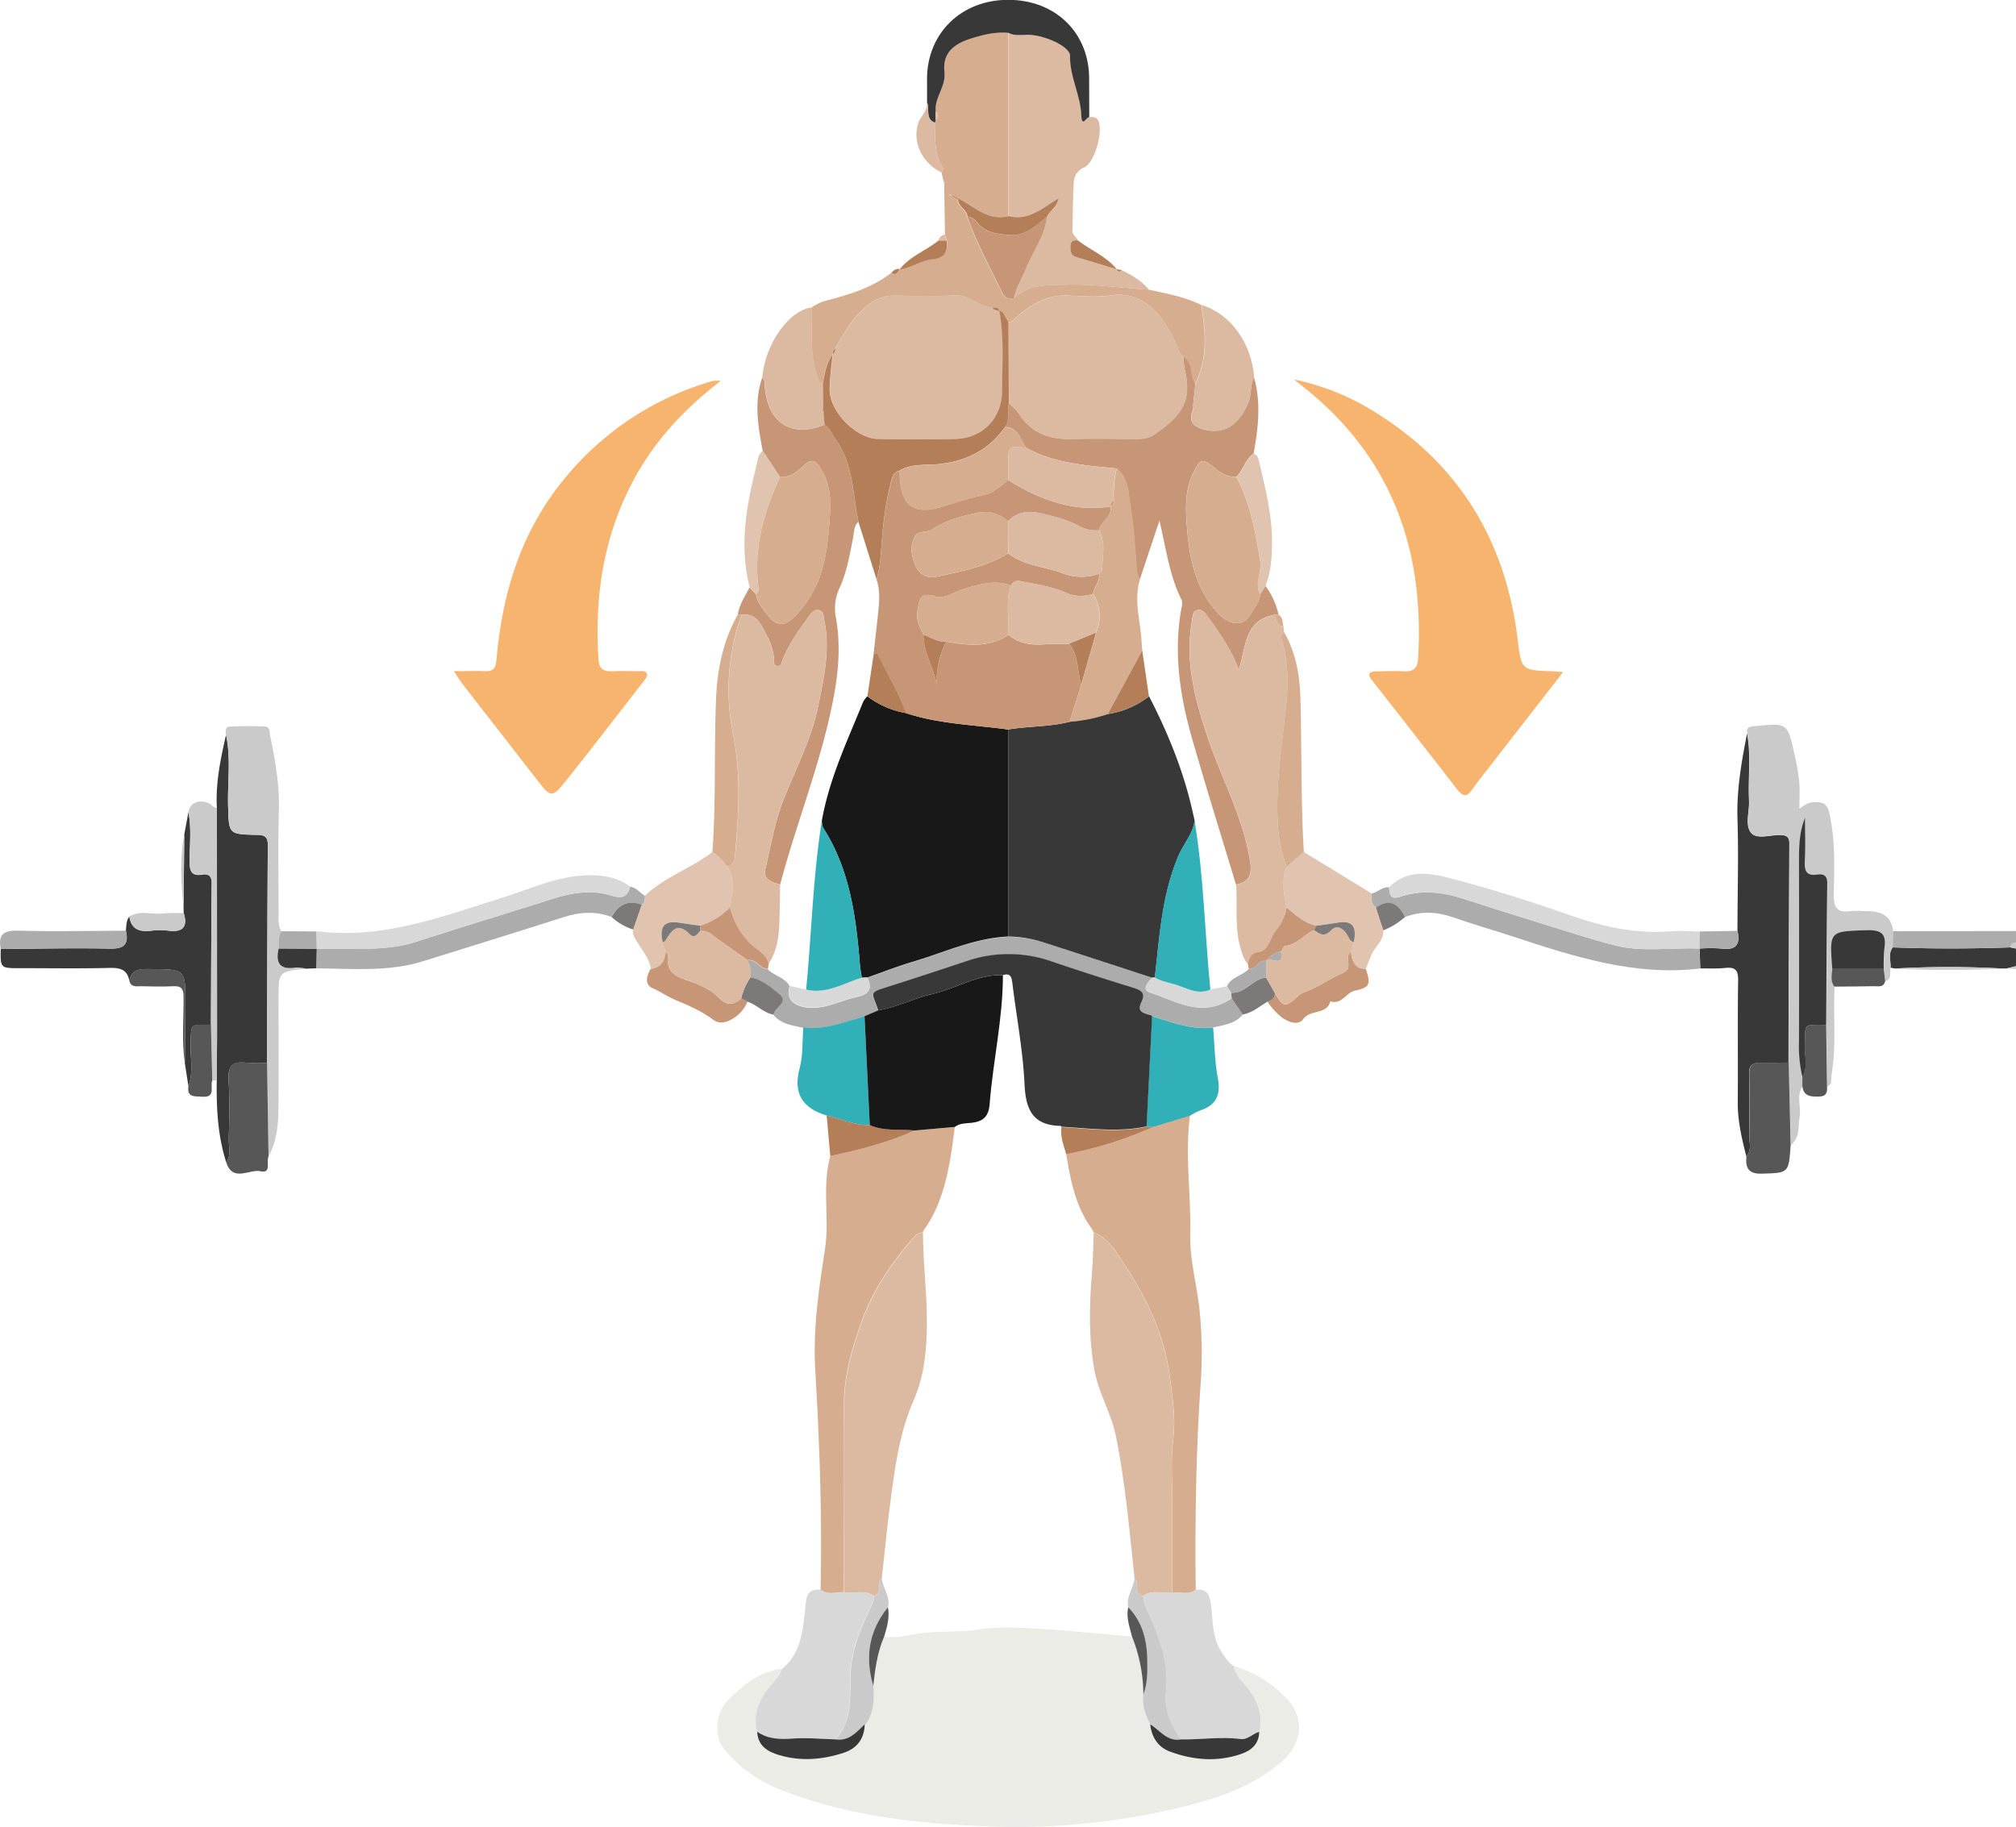 <svg xmlns="http://www.w3.org/2000/svg" viewBox="0 0 687.46 623.06"><title>ex_4_2</title><g id="Layer_2" data-name="Layer 2"><g id="Layer_1-2" data-name="Layer 1"><path d="M646.25,330.33l-1.61-.29c.19-2.32-.93-4.78.77-6.93,13.38.5,26.76.47,40.14,0l1.91.4v6l-3.26.81h-1.47A328.84,328.84,0,0,0,646.25,330.33Z" fill="#383838"/><path d="M685.55,323.12c-13.38.46-26.76.49-40.14,0,0-1.84.07-3.68.1-5.52l42-.06v4A1.75,1.75,0,0,0,685.55,323.12Z" fill="#acacac"/><path d="M685.55,323.12a1.75,1.75,0,0,1,1.91-1.6v2Z" fill="#cbcacb"/><path d="M684.2,330.32l3.26-.81v1Z" fill="#cbcacb"/><path d="M420.7,568.22a39.88,39.88,0,0,1,18,11.07c6.57,6.92,5.34,15.75-2.16,22-11.68,9.71-25.85,13.45-40.05,16.51a236.16,236.16,0,0,1-57.18,5.16c-25.17-.8-50.2-3.33-73.89-12.88a46.56,46.56,0,0,1-18.64-13.74c-3.33-4.05-2.86-12.19,1.51-16.53,5.15-5.13,10.82-9.84,18.58-10.67a15.91,15.91,0,0,1-3.25,4.88c-4.17,4.73-7,10-5.38,16.6.21,4.84,3.54,6.83,7.55,8,7.41,2.19,14.79,1.55,22-.82,4.52-1.49,7-4.82,7.13-9.71l-.1.07a5.51,5.51,0,0,1,.76-.59c2.38-3.89,2.57-8.17,2.24-12.54.61-5.78,1.41-11.52,3.79-16.9,4.19.73,8.27-.54,12.31-1.09,6.44-.86,12.94-.23,19.29-1.23s12.92-.78,19.34-.41c11.19.64,22.35,1.8,33.52,2.74a53.86,53.86,0,0,1,3.85,19.75c-.55,3.7.69,7,2.32,10.21.51,4.41,2.64,7.81,6.85,9.35,7.95,2.9,16.09,3.57,24.23.75,3.49-1.21,6-3.42,6.1-7.53,1.64-6.62-1.15-11.86-5.3-16.6C422.55,572.31,421,570.64,420.7,568.22Z" fill="#ebece6"/><path d="M533,229.26c-8.68,11.15-16.72,21.48-24.74,31.82-2.14,2.76-4.34,5.47-6.33,8.33-1.76,2.53-3.14,2.21-4.88,0q-14.51-18.69-29.13-37.3c-1.82-2.33-1-3.18,1.66-3.16,3,0,6-.17,9,0,3.36.24,4.83-1,5-4.45,2.2-37-9-68.37-38.55-92.08l-3.76-3a83.81,83.81,0,0,1,29.11,12.1c27.85,17.76,43,43.58,47.08,76.07,1.38,11,1.14,11,12,11.35C530.28,228.93,531.07,229.06,533,229.26Z" fill="#f7b46e"/><path d="M154.77,228.91c4.17,0,7.3-.15,10.4,0s3.88-1,4.14-4c1.92-22.27,8.18-43,22.44-60.75A101.37,101.37,0,0,1,243.1,129.9a12.85,12.85,0,0,1,2.68,0c-11.85,9.14-21.49,19.29-28.57,31.74C206,181.37,202.62,202.7,204.1,225.06c.19,2.95,1.65,4,4.52,3.88s6-.07,9,0c1.08,0,2.64-.46,3,1,.16.73-.67,1.8-1.25,2.56-8.56,11-17.06,22.08-25.75,33-5.52,6.92-5.61,6.79-10.92-.08-8.23-10.63-16.52-21.22-24.76-31.84C157,232.4,156.24,231.12,154.77,228.91Z" fill="#f7b46e"/><path d="M405.77,380.52c-1.73,13.55.44,27.1.11,40.68-.2,8.53,2.3,17,3.17,25.59a145.16,145.16,0,0,1,.39,24.83c-1.62,23.51-1.95,47-1.7,70.59-2.48,1.88-5.28.76-7.95.86q0-14.69,0-29.37c0-7.63-.62-15.34.29-22.87.89-7.38-.25-14.43-1.19-21.55-1.87-14.15-7.94-26.81-15.74-38.48-2.58-3.86-5.16-8.57-10.16-10.46a1.46,1.46,0,0,1-.31-.72l-.86-1.23c-5.18-7.44-6.81-16.06-8.23-24.74a129.26,129.26,0,0,0,29.57-9.28Z" fill="#d6ad8e"/><path d="M321.78,61.91c-.24-1-.49-2-.73-3.08.21-.43.72-1,.59-1.26-3.05-4.87-2.84-10.31-2.85-15.72l.25-1a1.71,1.71,0,0,0,0-2.83c-.47-4.78,3.58-8.54,3-13.37-.8-6.81,3.44-9.75,9.07-11.53,4.13-1.29,8.3-2.34,12.68-1.93l0,62.51c-7,1.82-11.59-3.13-17-5.89l-2.14-1.2-1.17-.35.94.56,2.13,1.27c0,2.49,3.05,3.33,3.18,5.77,3.19,9,7.75,17.29,11.87,25.83a3.56,3.56,0,0,0,4,2.13c5.07-5,11.89-4.56,18-4.72,9.36-.24,18.76,1.06,28.15,1.7,6.08,1.3,12.22,2.43,17.87,5.2,1.45,9.11,2.32,18.17-2.05,26.83-2.22-2.66-.49-7-4-9.13-1.86-1.4-2.05-3.66-3-5.56C397.23,109,390.43,99,379,100.72c-4.87.74-10,.31-14.92.08-7-.32-12.36,3-17.34,7.29-.89.76-1.55,1.7-2.83,1.78-1-1.37-1.28-3.35-3.17-4l.05,0c-.56-1-1.52-1.06-2.51-1-4.56-.21-7.75-4.33-12.63-4.09-7,.36-14,.09-21,.09a14,14,0,0,0-9,3.46c-5,3.93-7.79,9.25-10.82,14.51a2.33,2.33,0,0,0-1,2.06l0-.08c-2.07,3-2.71,6.54-3.28,10.07-1.46-.23-1.46-1.41-1.86-2.52-2.81-7.69-1.63-15.67-1.9-23.54a18.67,18.67,0,0,1,3.87-2C289,100.62,297.1,98.38,304,93c1.64,1.18,2.21-.14,2.88-1.23l-.06,0c4-.36,7.31-3,11.17-3.41,4.41-.41,5.33-2.74,4.87-6.45l-.63-2q-.14-8.55-.25-17.09c.11-.11.34-.28.32-.32A5.15,5.15,0,0,0,321.78,61.91Z" fill="#d6ad8e"/><path d="M279.81,542.18c.57-25.07-.34-50.11-1.82-75.13-.81-13.86,1.26-27.47,3.34-41.07a55.37,55.37,0,0,0,.56-7.91c0-7.95-.91-15.95,1.24-23.79,9.82-2.14,19.57-4.51,28.76-8.72l13.71-1.19c-1.56,11.82-3,23.68-9.75,34-.29.4-.59.8-.88,1.21a1.57,1.57,0,0,1-.32.72c-1.89.12-2.9,1.54-4,2.78-7,8.17-13,17-16.67,27.19-3.47,9.5-6.3,19.1-6.22,29.42.16,21.11,0,42.23,0,63.34C285.13,542.94,282.3,544.15,279.81,542.18Z" fill="#d6ad8e"/><path d="M403.63,121.71c3.53,2.08,1.8,6.47,4,9.13q-.37,3.47-.74,6.93l-.11,2c-1.85,4.44.82,6.11,4.45,6.87,7.43,1.57,11.76-3.05,14.41-9.29,1.16-2.73.49-5.9,2-8.55,2.46,8.65,1.39,17.29-.16,25.91-2.9,1.95-3.47,5.64-5.92,7.93-3,.14-5.38-1.48-7.6-3.21-4-3.18-4.59-3.07-7,1.72-3.14,6.24-2.68,13-2.14,19.51.85,10.41,3.07,20.53,10.63,28.58,3.81,4.06,8.48,4.55,10.82.53,1.29-2.21,3.27-4.25,3.42-7.07l1.83-2.89a26.07,26.07,0,0,1,4.47,9.8l-1.34.06c-10.49,1.88-9.73,11.18-12.22,18.67-2.53-6.55-6.29-12.16-10.29-17.6-.93-1.25-1.9-3.11-3.84-2.67-1.78.41-1.6,2.33-1.85,3.75-2.47,13.84,1.08,27,5.42,39.82,4.7,13.91,11.93,26.91,14.34,41.68.77,4.68.14,7.43-4.74,8.36-5-16.48-10.11-32.92-14.88-49.46-4.26-14.78-6.53-29.8-3.65-45.19a4.2,4.2,0,0,0,0-2.41c-4.16-8.25-5.26-17.37-7.57-27.06l-6.7,20.09a7.91,7.91,0,0,1-.93-2.18c-.75-7.55-1-15.17-2.26-22.63-.76-4.5-.48-9.73-4.8-13.07-10.58-1.07-21.26-1.72-30.84-7.13-1.9-2.81-2.58-6.87-7.14-7,1.76-2.49.68-5.44,1.31-8.11a21.87,21.87,0,0,1,3.47,3.54c4.3,6.83,10.68,8.85,18.32,8.63,7.13-.2,14.27-.07,21.41,0,2.19,0,4.31-.13,6.19-1.41,9.92-6.76,13.19-11.72,10.49-22.68A22.6,22.6,0,0,1,403.63,121.71Z" fill="#c69676"/><path d="M421.52,301.72c4.88-.93,5.51-3.68,4.74-8.36-2.41-14.77-9.64-27.77-14.34-41.68-4.34-12.81-7.89-26-5.42-39.82.25-1.42.07-3.34,1.85-3.75,1.94-.44,2.91,1.42,3.84,2.67,4,5.44,7.76,11.05,10.29,17.6,2.49-7.49,1.73-16.79,12.22-18.67.38,1.77.62,3.65,3,4l.18,1.91c-1.47,1-.85,2.21-.49,3.53,1.94,7.14,1.94,14.51,1.19,21.7-1.4,13.3-3.6,26.5-2.84,39.94a51.17,51.17,0,0,0,3,14.84c-1.78,4.64-.94,9.29,0,13.94a15.74,15.74,0,0,1-3.46,7.53c-2.11,2.53-2.79,7.15-5.78,7.57-3.26.46-3.27,2.17-4,4.1-1.49-1.66-2-3.79-2.6-5.83C421,316,422,308.78,421.52,301.72Z" fill="#dcbaa1"/><path d="M343.85,73.71l0-62.51c2,1,4.13.76,6.28.68,5.62-.18,14.87,3.93,14.79,7.16-.18,7.15,3.6,13.39,3.84,20.35.15,4.25,1.75.63,2.71.52,1.32,0,2.59-.06,3.2,1.6,1.39,3.83-1.37,13.93-5,15.62a5.62,5.62,0,0,0-3.51,5.29c-.36,5.41-.3,10.85-.46,16.27-.05,1.56,1.47,2.11,1.9,3.33-2-.33-2.67.63-2.57,2.49.07,1.38.28,2.66,1.82,3.12,4.67,1.42,9.35,2.81,14,4.21l-.06,0c.43,1,1,1.1,1.78.31,3.47,1.72,6.77,3.66,9.28,6.7-9.39-.64-18.79-1.94-28.15-1.7-6.1.16-12.92-.3-18,4.72.84-3.75,2.88-7,4.3-10.5,2.33-5.75,6.23-10.88,7-17.28.8-2.09,3.38-3,4-6.41C355.21,71.06,350.48,75.46,343.85,73.71Zm18.59-6.27-.25-.16,0,.24Z" fill="#dcbaa1"/><path d="M595.51,394.44c-1.55-6.11-3-12.22-2.93-18.61.12-13.81-.09-27.62.13-41.42.06-3.58-1-4.65-4.45-4.28-2.8.3-5.64.13-8.47.17-.07-2.26-.15-4.52-.22-6.78h0a49.3,49.3,0,0,1,7.39,0c4.93.66,6.62-1.3,5.52-6,0-12.78.42-25.58,0-38.34-.3-9.9,1.39-19.45,3.27-29,1.4,7.58.27,15.23.66,22.84.19,3.78-1.51,8.43.74,11.09,2,2.31,6.58.59,10,.7,2,.06,3,.57,3,2.81q-.18,37.4-.28,74.8c-3.14.06-6.3.29-9.43.12s-4.08,1-4,4c.17,6.79.15,13.59,0,20.38C596.44,389.37,597.52,392.13,595.51,394.44Z" fill="#383838"/><path d="M251.6,209.66c.5-3.47,2.44-6.32,4-9.32l2.23,2.38c.2,2.09,1.47,3.63,2.59,5.28,4.24,6.26,7.27,6.4,12.22.48a38.47,38.47,0,0,0,6.4-10.45c2.32-5.8,3.09-11.86,3.61-17.85.58-6.82,1.28-13.94-2.75-20.31-1.57-2.49-2.79-3.76-5.69-1.2-2.25,2-4.7,4.35-8.25,4q-2.94-4.45-5.89-8.9c-1.57-8.3-3-16.6-.18-24.93,1.08.83.84,2,.93,3.16.95,12.27,9.23,17.48,20.34,12.84,1.82,1.06,2.4,3.05,3.56,4.62,6.25,8.52,6,18.81,8,28.5-1.6,1.5-1.46,3.61-1.83,5.51-1.15,5.86-2.16,11.81-4.69,17.24a16.35,16.35,0,0,0-1.11,10.16c1.57,9,.86,17.91-.78,26.74-4.08,21.91-12.6,42.59-18.27,64.06-2.76-.81-5.95-1.55-5-5.41,1.77-7.54,3-15.23,5.77-22.54,4.23-10.94,9.87-21.35,12.23-33,1.93-9.57,4.08-19.09,2.08-28.93-.29-1.41-.07-3.34-1.89-3.7s-2.91,1.45-3.82,2.72c-3.19,4.43-6.4,8.87-8.43,14-.41,1.05-.55,2.54-2.07,2.29-1.29-.21-.89-1.59-.95-2.5a21.15,21.15,0,0,0-2.78-8.44c-1.78-3.38-3.29-7.14-8.26-6.47Z" fill="#c69676"/><path d="M77.13,396.39c-2.89-9.09-3.35-18.45-3.22-27.88,0-5.3.1-10.6.1-15.89q0-38.53-.05-77.06c-.49-8.5,1.26-16.71,3.11-24.92,1.74,8,.5,16.08.71,24.11.25,9.7.06,9.79,9.68,10,2.57,0,3.88.43,3.86,3.5-.17,24.75-.19,49.49-.25,74.24a52,52,0,0,1-6.95,0c-4.67-.61-6.48.91-6.17,5.88.43,6.77.21,13.59.06,20.38C78,391.27,78.92,394,77.13,396.39Z" fill="#383838"/><path d="M609.94,362.34q.13-37.39.28-74.8c0-2.24-1-2.75-3-2.81-3.44-.11-8.06,1.61-10-.7-2.25-2.66-.55-7.31-.74-11.09-.39-7.61.74-15.26-.66-22.84-.19-.87-.17-1.72.74-2.12a6.85,6.85,0,0,1,1.94-.32c10.95-1.17,11.14-1.07,13.42,9.64a77.29,77.29,0,0,1,1.61,9.28c.28,3,.06,6,.06,9.25,1.69-1.19,3-2.26,5-2.26,3,0,4.49.31,5.28,4,2,9.08,1.64,18.18,1.46,27.28-.09,4.41.94,6.65,5.75,5.89a30.55,30.55,0,0,1,4.49,0c5-.05,9.29.78,10,6.89,0,1.84-.06,3.68-.1,5.52-1.7,2.15-.58,4.61-.77,6.93-.39,1.6.61,3.74-1.78,4.56-.17-1.38-.34-2.75-.5-4.13a59.14,59.14,0,0,1,.26-6.93c.73-4.86-.81-6.49-6-6.32-12.72.43-12.73.13-11.77,13.22-.15,2.07-.76,4.18.71,6.05-.55,10.05.65,20.16-1.09,30.16-.24,1.37.49,3.09-1.41,3.86l-.3-20.95c.11-16.12.17-32.25.36-48.38,0-2.62-1.29-3.22-3.4-2.9-3.75.56-4.39-1.3-4.23-4.56.25-4.93.07-9.89.07-14.83-1.91,4.67-2.1,9.43-2.08,14.26q.1,30.94,0,61.9a45.77,45.77,0,0,0,1.19,12.35c0,1,0,2,0,3-2.27,3.27-.47,7-1.05,10.4s.24,7.1-2.94,9.64Q610.28,376.41,609.94,362.34Z" fill="#cbcacb"/><path d="M279.81,542.18c2.49,2,5.32.76,8,.89,3.33.47,6.88-.91,10,1.15.22,1.93-.78,3.49-1.56,5.13-3.17,6.73-5.92,13.7-6.27,21.15-.37,8,.87,16.11-5.14,22.73-4.79-.14-9.61-.63-14.36-.3-4.42.31-8.56.29-12.31-2.34-1.63-6.63,1.21-11.86,5.38-16.59a15.91,15.91,0,0,0,3.25-4.88c7-6,7.08-14.53,8-22.62C275.17,542.89,276.76,542,279.81,542.18Z" fill="#d8d8d8"/><path d="M399.79,543.07c2.67-.1,5.47,1,7.95-.86,3.5-.34,4.62,1.12,5.15,4.72.81,5.4.26,11.12,3.48,16.17,1.26,2,2.36,3.84,4.33,5.12.32,2.42,1.85,4.09,3.39,5.84,4.15,4.74,6.94,10,5.3,16.6-2.22.56-3.84,2.78-6.34,2.46-6.79-.88-13.55.24-20.32.11-3.66-5-5.83-10.3-5.1-16.81.86-7.69-1.34-15-4.19-22.11-1.31-3.31-3.37-6.4-3.67-10.09C392.91,542.14,396.46,543.54,399.79,543.07Z" fill="#d8d8d8"/><path d="M423.77,346c-2.58,3.26-6.47,3.55-10.09,4.44-7.35.83-14.05-1.82-20.87-3.88-2.09-.89-5.57-.82-3.68-4.67,1.67-3.4-.23-4.18-3-5q-14-4.35-27.89-9a44,44,0,0,0-28.78,0c-8.63,2.88-17.28,5.75-26,8.5-7.66,2.43-6.21,1.7-4.05,8.29l-4.67,2c-6.83,2-13.54,4.7-20.9,3.88-3.62-.89-7.48-1.21-10.08-4.42.12-2.53,5.45-4.09,1.84-7.05-2.86-2.35-5.85-4.94-9.79-5.63.06-2,.21-4.08-1-5.9,3-.64,4.21,3,7,3,2.2,2.31,5.86,2.76,7.47,5.82-1.33,4,1,6.7,6,7.27,6.05.68,11.25-2.4,16.87-3.62,4-.86,5.5-2.64,3.58-6.53,5.14-1.8,10.21-3.81,15.42-5.35,10.76-3.18,21.07-8.09,32.54-8.62A40,40,0,0,1,354.57,321c12.78,4.09,25.52,8.29,38.28,12.45-1.32,1.6-3.76,4-.66,5.08,9,3,18,8.8,27.78,1.95Z" fill="#acacac"/><path d="M42.92,317.42c.19-1.67.07-3.41,1.19-4.85.68,4.68,3.8,5.33,7.77,4.83a21.92,21.92,0,0,1,5.43,0c4.85.64,6.83-1.1,5.34-6l-.06-1.85q.12-12.51.25-25L64.25,277c1.09,5.58.42,11.21.41,16.81,0,3.27.6,5.09,4.29,4.5,2.23-.35,3.26.44,3.24,3-.17,16.07-.19,32.15-.26,48.22-7,.33-6.74-1.42-6.92,6.91-.09,4.68.93,9.44-.76,14-.41-2.61-.81-5.22-1.22-7.83.07-6.77.18-13.53.19-20.3,0-11.75,0-11.68-11.67-11.79-3.35,0-6.56-.29-7.44,4-.73-4-3.32-4.49-6.93-4.4-10.13.25-20.27.08-30.41.08-6.65,0-6.65,0-6.51-6.53,12.37-.08,24.75-.4,37.12-.12C42.32,323.65,44,322.11,42.92,317.42Z" fill="#383838"/><path d="M91.07,362.47c.06-24.75.08-49.49.25-74.24,0-3.07-1.29-3.45-3.86-3.5-9.62-.19-9.43-.28-9.68-10-.21-8,1-16.12-.71-24.11-.2-1.19-.31-2.72,1.17-2.8,4-.22,8-.18,12-.06,1.85.06,1.59,1.75,1.85,3,1.73,8.45,3.28,16.86,3,25.59C94.76,288.2,95,300,95,311.82c0,2-.21,4,1,5.79-1.24,1.8-1,3.86-1,5.87-1.18,5,.4,7.4,5.85,6.5a11.71,11.71,0,0,1,3.33.4c-9.21,1-9.2,1-9.2,10.31,0,12.92.14,25.85-.07,38.76-.09,5.16-.78,10.34-3.37,15Q91.33,378.47,91.07,362.47Z" fill="#cbcacb"/><path d="M579.57,323.52c.07,2.26.15,4.52.22,6.78-22.51,2.75-43.36-4.17-64.23-11-6.63-2.18-13.35-4.08-19.93-6.39-5.56-1.95-11-2.28-16.54-.13-2.19-4.48-5.18-6.5-9.9-3.21-1.6-1.27-1.69-3-1.49-4.84,2.11-.34,3.62-2.41,6-2.09.12,2.44.43,4.33,3.81,3.2,7.2-2.41,14.37-1.64,21.48.68q13,4.25,26.1,8.26c8.55,2.64,17.05,5.48,25.72,7.68C560.22,324.84,570,323.07,579.57,323.52Z" fill="#acacac"/><path d="M214.92,302.4c2.13.28,3.28,2.18,5,3.08,0,1.17.13,2.38-1.12,3.08-4.73-1.78-8,0-10.26,4.2-5.51-2.12-10.91-1.72-16.49.08-15.89,5.13-31.87,10-47.81,15-12,3.73-24.27,2.51-36.49,2.42q.12-3.36.22-6.7c3.83,0,7.66,0,11.49,0,7.47.07,14.88.07,22.17-2.29,15.63-5.07,31.37-9.78,47-14.78,6.64-2.11,13.37-3.13,20-1C212.38,306.67,214,305.66,214.92,302.4Z" fill="#acacac"/><path d="M371.44,39.91c-1,.11-2.56,3.73-2.71-.52-.24-7-4-13.2-3.84-20.35.08-3.23-9.17-7.34-14.79-7.16-2.15.08-4.27.35-6.28-.68-4.38-.41-8.55.64-12.68,1.93-5.63,1.78-9.87,4.72-9.07,11.53.57,4.83-3.48,8.59-3,13.37,0,.94,0,1.89,0,2.83-.08.33-.16.66-.25,1-3.45-1.31-1.65-4.67-2.7-6.92,0-2.65.05-5.31,0-8,0-15.58,11.65-27,27.71-27s27.64,11.25,27.57,27C371.4,31.28,371.43,35.6,371.44,39.91Z" fill="#383838"/><path d="M392.82,346.59c6.81,2.06,13.51,4.71,20.86,3.88.49,5.76.55,11.59,1.6,17.25s-.5,9.18-6,11a22.91,22.91,0,0,0-3.5,1.83l-12.65,3.85-2.2-.1Q391.87,365.43,392.82,346.59Z" fill="#31b0b8"/><path d="M273.92,350.48c7.36.82,14.07-1.87,20.9-3.89q.89,18.57,1.78,37.12c-5.19.21-9.8-2.2-14.71-3.24-8.16-2.51-11.56-7.41-9.2-16.21C273.87,359.87,273.56,355.09,273.92,350.48Z" fill="#31b0b8"/><path d="M467.7,304.71c-.2,1.83-.11,3.57,1.5,4.84l2.52,7.74c.2,3.49-2.76,5.42-4,8.19-.74,1.63-1.33,3.32-2,5-4,.06-4.67-2.76-5.11-5.8l1-3.31c1.16-5.58-.68-7.63-5.9-6.65-2.27.43-4.57.69-6.85,1-4.13-.88-7.12-3.6-10.18-6.21-.93-4.65-1.77-9.3,0-13.95l5.9-5Z" fill="#e0c4b0"/><path d="M218.83,308.56c1.25-.7,1.14-1.91,1.12-3.08,6.73-6.43,15.75-9.32,23-14.9a16.12,16.12,0,0,1,5,4.94c3.08,4.48,1.87,9.26,1,14a24.48,24.48,0,0,1-10.18,6.18c-2.28-.32-4.57-.6-6.84-1-5.3-.89-7,1.06-5.9,6.6.33,1.1.66,2.19,1,3.29-.17,3.28-1.69,5.38-5.1,5.85-.43-3.36-2.61-5.86-4.29-8.59-.93-1.52-2.14-2.87-1.68-4.85Q217.37,312.8,218.83,308.56Z" fill="#e0c4b0"/><path d="M579.57,323.52c-9.6-.45-19.35,1.32-28.8-1.08-8.67-2.2-17.17-5-25.72-7.68q-13.08-4-26.1-8.26c-7.11-2.32-14.28-3.09-21.48-.68-3.38,1.13-3.69-.76-3.81-3.2,5.83-6,13.32-5,20-3.32,14.22,3.66,28.27,8.12,42.15,13,10.93,3.81,21.88,6.21,33.5,5.34,3.46-.26,7,0,10.43.08,0,1.95-.09,3.89-.13,5.84Z" fill="#d8d8d8"/><path d="M214.92,302.4c-.95,3.26-2.54,4.27-6.2,3.09-6.67-2.14-13.4-1.12-20,1-15.65,5-31.39,9.71-47,14.78-7.29,2.36-14.7,2.36-22.17,2.29-3.83,0-7.66,0-11.49,0h0c0-2-.07-3.93-.1-5.89a2.7,2.7,0,0,1,.49,0c22.15,2.67,42.33-5.06,62.85-11.5,10.16-3.18,20-8,31.13-7.64C207,298.63,211.19,299.64,214.92,302.4Z" fill="#d8d8d8"/><path d="M406.91,137.77q.36-3.47.74-6.93c4.37-8.66,3.5-17.72,2.05-26.83,9.91,3,17.13,12.94,18,24.83-1.54,2.65-.87,5.82-2,8.55-2.65,6.24-7,10.86-14.41,9.29-3.63-.76-6.3-2.43-4.45-6.87C407.72,139.17,407.77,138.5,406.91,137.77Z" fill="#dcbaa1"/><path d="M281.2,144.85c-11.11,4.64-19.39-.57-20.34-12.84-.09-1.13.15-2.33-.93-3.16.82-11.26,9.07-23.18,16.93-24,.27,7.87-.91,15.85,1.9,23.54.4,1.11.4,2.29,1.86,2.52l.12,7.94c-.91.71-.85,1.38.1,2Z" fill="#dcbaa1"/><path d="M609.94,362.34q.34,14.06.68,28.12c-.67,9.79-.67,9.52-9.74,9.83-4.72.17-5.69-2-5.37-5.85,2-2.31.93-5.07,1-7.6.16-6.79.18-13.59,0-20.38-.08-3,1-4.16,4-4S606.8,362.4,609.94,362.34Z" fill="#585757"/><path d="M247.93,295.52a16.12,16.12,0,0,0-5-4.94c1.27-17.5.51-35,1.26-52.55.42-9.8,2.41-19.57,7.37-28.37l1.3,0a75.73,75.73,0,0,0-2.8,41.11c2.63,13.42,1.82,26.7.65,40.06C250.59,292.59,250.65,295.06,247.93,295.52Z" fill="#d6ad8e"/><path d="M91.07,362.47q.25,16,.5,32c-.85,1.78,1.08,5.84-2.72,5s-9.51,3.91-11.72-3.11c1.79-2.38.83-5.12.88-7.67.15-6.79.37-13.61-.06-20.38-.31-5,1.5-6.49,6.17-5.88A52,52,0,0,0,91.07,362.47Z" fill="#585757"/><path d="M444.62,290.59l-5.9,5a51,51,0,0,1-3-14.83c-.76-13.44,1.44-26.64,2.84-39.94.75-7.19.75-14.56-1.19-21.7-.36-1.32-1-2.53.49-3.53,4,6.91,5.36,14.63,5.58,22.3C443.93,255.45,443.56,273,444.62,290.59Z" fill="#d6ad8e"/><path d="M71.93,349.44c.07-16.07.09-32.15.26-48.22,0-2.52-1-3.31-3.24-3-3.69.59-4.3-1.23-4.29-4.5,0-5.6.68-11.23-.41-16.81.51-3.21,3.88-4.54,7.32-2.75.8.42,1.26,1.47,2.39,1.36q0,38.52.05,77.06c0,5.29-.06,10.59-.1,15.89l-1.53,0Z" fill="#cbcacb"/><path d="M460.62,324.67c.44,3,1.15,5.86,5.11,5.8,1.87,5.38,1.32,6.28-3.78,7.42-2.95.67-4.44,4.88-8.3,3.62-1.22,4.7-6.8,2.65-9.26,6.08-1.61,2.24-4.87,1.1-7.19-.52a23,23,0,0,1-5-5.47c1.48-.4,2.51-1.2,2.53-2.89,2.92,4.9,3.61,5,7.89,1.07a4.68,4.68,0,0,1,1.52-1.13c4.76-1.59,8.83-4.61,13.34-6.58,2.62-1.15,2.42-2.28,2.24-4.23C459.63,326.73,459.47,325.49,460.62,324.67Z" fill="#c69676"/><path d="M221.88,330.47c3.41-.47,4.93-2.57,5.09-5.86.29.4.85.83.81,1.18-.8,6.29,3.23,7.42,8.14,9.13,3.1,1.08,6.77,2.83,9.2,5.35,2.85,3,5,2.47,7.62.23l2.16,1.13a12.1,12.1,0,0,1-5.16,5.88c-2.07,1.3-4.5,1.79-6.57.26-4-3-8.4-4.85-12.95-6.77-2.58-1.09-5-2.8-7.73-4S220.44,332.82,221.88,330.47Z" fill="#c69676"/><path d="M257.87,202.72l-2.23-2.38c-3.65-14.14-1.11-28,2.33-41.69.43-1.72.48-3.67,2.14-4.87q3,4.44,5.89,8.9c-5.59,12.2-9.29,24.74-7.25,38.39C258.83,201.57,258.18,202.17,257.87,202.72Z" fill="#e0c4b0"/><path d="M431.57,199.85l-1.83,2.89c-2.09-3.78.63-7.54,0-11.43-1.63-9.87-3.34-19.67-8.11-28.63,2.45-2.29,3-6,5.92-7.93,1.29.47,1.6,1.7,1.84,2.76,2.07,9,4.39,17.92,4.39,27.26C433.76,190,433.43,195,431.57,199.85Z" fill="#e0c4b0"/><path d="M42.92,317.42c1.07,4.69-.6,6.23-5.54,6.11-12.37-.28-24.75,0-37.12.12-1-5,1-6.38,6-6.24C18.5,317.76,30.71,317.46,42.92,317.42Z" fill="#acacac"/><path d="M281.89,380.47c4.91,1,9.52,3.45,14.71,3.24,4.9,2.23,10.18,1.3,15.29,1.85-9.19,4.21-18.94,6.58-28.76,8.72Q282.52,387.38,281.89,380.47Z" fill="#b37e58"/><path d="M71.93,349.44l.45,19.1c-.83,2,1.41,5.86-3.41,5.5-2.48-.19-5.33.41-4.72-3.65,1.69-4.6.67-9.36.76-14C65.19,348,64.89,349.77,71.93,349.44Z" fill="#585757"/><path d="M622.73,349.56l.3,20.95c.09,2-.11,3.43-2.77,3.48-2.86.06-5.23-.05-5.65-3.57,0-1,0-2,0-3,2-3.42.68-7.13.85-10.68C615.85,349.3,614.12,349.38,622.73,349.56Z" fill="#585757"/><path d="M44.11,334.5c.88-4.32,4.09-4.06,7.44-4,11.68.11,11.71,0,11.67,11.79,0,6.77-.12,13.53-.19,20.3-1.1-7.52-.38-15.09-.44-22.63,0-2.82-.84-3.76-3.63-3.6-3.62.2-7.25.07-10.88,0C46.49,336.35,44.64,336.79,44.11,334.5Z" fill="#585757"/><path d="M62.65,311.41c1.49,4.9-.49,6.64-5.34,6a21.92,21.92,0,0,0-5.43,0c-4,.5-7.09-.15-7.77-4.83,3.56-2.19,7.48-.68,11.22-1C57.75,311.3,60.21,311.44,62.65,311.41Z" fill="#cbcacb"/><path d="M625.53,336.49c-1.47-1.87-.86-4-.71-6.05l17.54,0c.16,1.38.33,2.75.5,4.13-.53,2.36-2.43,1.75-4,1.78C634.43,336.45,630,336.46,625.53,336.49Z" fill="#585757"/><path d="M316.09,34.93c1.05,2.25-.75,5.61,2.7,6.92,0,5.41-.2,10.85,2.85,15.72.13.22-.38.83-.59,1.26-6.39-3.06-10-10-8-16.65C313.71,39.72,316.4,38,316.09,34.93Z" fill="#dcbaa1"/><path d="M434.75,338.71c0,1.69-1.05,2.49-2.53,2.89-2.71,1.67-5.19,3.8-8.45,4.43l-3.8-5.57c0-.62-.07-1.24-.11-1.87,4.84.27,7.36-4.76,11.88-5.22Z" fill="#7b7a79"/><path d="M254.9,341.63l-2.15-1.13a21,21,0,0,1,3.14-7.12c3.94.69,6.93,3.28,9.79,5.63,3.61,3-1.72,4.52-1.84,7.05C260.41,345.48,258.08,342.69,254.9,341.63Z" fill="#7b7a79"/><path d="M108,323.55q-.1,3.34-.22,6.7l-3.57.13a11.71,11.71,0,0,0-3.33-.4c-5.45.9-7-1.52-5.85-6.5l13,.08Z" fill="#383838"/><path d="M579.57,323.52c0-1.95.09-3.89.13-5.84l12.78-.2c1.1,4.7-.59,6.66-5.52,6A49.3,49.3,0,0,0,579.57,323.52Z" fill="#acacac"/><path d="M108,323.56l-13-.08c0-2-.24-4.07,1-5.87l11.88.06C107.94,319.63,108,321.6,108,323.56Z" fill="#acacac"/><path d="M322.81,82c.46,3.71-.46,6-4.87,6.45-3.86.36-7.19,3-11.17,3.41,3.5-4.51,9-6.35,13.25-9.82Z" fill="#b37e58"/><path d="M380.83,91.84c-4.67-1.4-9.35-2.79-14-4.21-1.54-.46-1.75-1.74-1.82-3.12-.1-1.86.58-2.82,2.57-2.49C371.93,85.36,377.26,87.41,380.83,91.84Z" fill="#b37e58"/><path d="M218.83,308.56q-1.47,4.24-2.92,8.47a19.59,19.59,0,0,1-7.34-4.27C210.85,308.58,214.1,306.78,218.83,308.56Z" fill="#7b7a79"/><path d="M471.72,317.29l-2.52-7.74c4.71-3.29,7.7-1.27,9.89,3.21A24.35,24.35,0,0,1,471.72,317.29Z" fill="#7b7a79"/><path d="M646.25,330.33a328.84,328.84,0,0,1,36.48,0A358,358,0,0,1,646.25,330.33Z" fill="#cbcacb"/><path d="M62.84,284.54q-.14,12.51-.25,25C61.71,301.21,61.24,292.86,62.84,284.54Z" fill="#cbcacb"/><path d="M437.66,213.67c-2.34-.31-2.58-2.19-3-4l1.34-.06C437.52,210.61,437.28,212.27,437.66,213.67Z" fill="#d6ad8e"/><path d="M322.81,82,320,82a2.82,2.82,0,0,1,2.16-2Z" fill="#dcbaa1"/><path d="M306.83,91.79c-.67,1.09-1.24,2.41-2.88,1.23C304.73,92.19,305.56,91.48,306.83,91.79Z" fill="#b37e58"/><path d="M382.55,92.11c-.76.79-1.35.71-1.78-.31Z" fill="#b37e58"/><path d="M321.78,61.91a5.15,5.15,0,0,1,.47.68s-.21.21-.32.32Z" fill="#dcbaa1"/><path d="M300.7,538.21c.29,3.42,3,6.31,2.14,10-6.58,8-7.95,17-5,26.82.33,4.37.14,8.65-2.24,12.54l-.76.59.1-.07c-2.82,2.72-5.43,5.85-10,5.15,6-6.62,4.77-14.77,5.14-22.73.35-7.45,3.1-14.42,6.27-21.15.78-1.64,1.78-3.2,1.56-5.13C301.53,543.51,298.6,539.67,300.7,538.21Z" fill="#cbcacb"/><path d="M384.75,548.18c-.85-3.66,1.86-6.56,2.12-10,2.16,1.44-.8,5.33,2.9,6,.3,3.69,2.36,6.78,3.67,10.09,2.85,7.15,5.05,14.42,4.19,22.11-.73,6.51,1.44,11.81,5.1,16.81-4.79.91-7.18-3.09-10.52-5.14-1.63-3.21-2.87-6.51-2.32-10.21,1.5-3.93,1.41-8.07,1.32-12.13C391.08,559.23,389.51,553.08,384.75,548.18Z" fill="#cbcacb"/><path d="M392.21,588.09c3.34,2,5.73,6,10.52,5.14,6.77.13,13.53-1,20.32-.11,2.5.32,4.12-1.9,6.34-2.46-.06,4.11-2.61,6.32-6.1,7.53-8.14,2.82-16.28,2.15-24.23-.75C394.85,595.9,392.72,592.5,392.21,588.09Z" fill="#383838"/><path d="M284.88,593.23c4.58.7,7.19-2.43,10-5.15-.12,4.89-2.61,8.22-7.13,9.71-7.21,2.37-14.59,3-22,.82-4-1.18-7.34-3.17-7.55-8,3.75,2.62,7.89,2.64,12.31,2.33C275.27,592.6,280.09,593.09,284.88,593.23Z" fill="#383838"/><path d="M384.75,548.18c4.76,4.9,6.33,11.05,6.46,17.57.09,4.06.18,8.2-1.32,12.13A53.86,53.86,0,0,0,386,558.13C385.22,554.86,383.94,551.65,384.75,548.18Z" fill="#585757"/><path d="M297.79,575c-2.9-9.8-1.53-18.8,5-26.82.65,3.44-.29,6.68-1.26,9.92C299.2,563.5,298.4,569.24,297.79,575Z" fill="#585757"/><path d="M294.79,588.15l.76-.59A5.51,5.51,0,0,0,294.79,588.15Z" fill="#383838"/><path d="M389.77,544.22c-3.7-.7-.74-4.59-2.9-6-1.75-16.26-3.13-32.61-6.39-48.64-1.53-7.54-5.83-14.38-7.26-22.13-2.05-11.2-1.78-22.4-.84-33.66.37-4.46.39-8.94.57-13.42,5,1.89,7.58,6.6,10.16,10.46,7.8,11.67,13.87,24.33,15.74,38.48.94,7.12,2.08,14.17,1.19,21.55-.91,7.53-.28,15.24-.29,22.87q0,14.68,0,29.37C396.46,543.54,392.91,542.14,389.77,544.22Z" fill="#dcbaa1"/><path d="M363.55,393.65c-.79-3-2.08-6-1.59-9.25,9.66.52,19.32,2,29-.13l2.2.1A129.26,129.26,0,0,1,363.55,393.65Z" fill="#b37e58"/><path d="M372.64,419.62l-.86-1.23Z" fill="#dcbaa1"/><path d="M403.63,121.71a22.6,22.6,0,0,0,.31,4c2.7,11-.57,15.92-10.49,22.68-1.88,1.28-4,1.42-6.19,1.41-7.14,0-14.28-.17-21.41,0-7.64.22-14-1.8-18.32-8.63a21.87,21.87,0,0,0-3.47-3.54q-.06-13.87-.11-27.75c1.28-.08,1.94-1,2.83-1.78,5-4.26,10.34-7.61,17.34-7.29,5,.23,10.05.66,14.92-.08,11.39-1.76,18.19,8.29,21.63,15.43C401.58,118.05,401.77,120.31,403.63,121.71Z" fill="#dcbaa1"/><path d="M284.9,118.81c3-5.26,5.84-10.58,10.82-14.51a14,14,0,0,1,9-3.46c7,0,14,.27,21-.09,4.88-.24,8.07,3.88,12.63,4.09a2.62,2.62,0,0,0,2.51,1l-.05,0c1.72,9,1,18.13,1,27.2.05,9.53-6.55,16.45-16,16.68-8.78.22-17.58.18-26.37,0-7.59-.16-16.57-9.51-16.46-17.09.06-4,.64-7.89,1-11.83l0,.08C284.74,120.46,284.78,119.62,284.9,118.81Z" fill="#dcbaa1"/><path d="M283.9,120.79c-.35,3.94-.93,7.88-1,11.83-.11,7.58,8.87,16.93,16.46,17.09,8.79.18,17.59.22,26.37,0,9.48-.23,16.08-7.15,16-16.68,0-9.07.73-18.19-1-27.2,1.89.69,2.14,2.67,3.17,4q.06,13.88.11,27.75c-.63,2.67.45,5.62-1.3,8.11-5.56,7.75-13.12,11.59-22.6,12.6-4.49.48-9.32-.32-13.48,2.31-1.76.35-2.3,1.8-2.68,3.22a114.65,114.65,0,0,0-3.17,19.85c-.42,4.67-.49,9.4-1.88,13.94L292.74,178c-2-9.69-1.73-20-8-28.5-1.16-1.57-1.74-3.56-3.56-4.62l-.36-4.06c0-.66-.07-1.33-.1-2l-.12-7.94C281.19,127.33,281.83,123.83,283.9,120.79Z" fill="#b37e58"/><path d="M357,74.05c-.73,6.4-4.63,11.53-7,17.28-1.42,3.51-3.46,6.75-4.3,10.5a3.56,3.56,0,0,1-4-2.13c-4.12-8.54-8.68-16.87-11.87-25.83a4.47,4.47,0,0,1,3.29,2c2.73,3.39,6.35,3.84,10.48,4.27C349.58,80.75,352.94,77,357,74.05Z" fill="#c69676"/><path d="M357,74.05c-4,2.94-7.37,6.7-13.35,6.07-4.13-.43-7.75-.88-10.48-4.27a4.47,4.47,0,0,0-3.29-2c-.13-2.44-3.15-3.28-3.18-5.77l.24-.29c5.37,2.77,10,7.72,17,5.9,6.63,1.75,11.36-2.65,17.08-6.07C360.33,71,357.75,72,357,74.05Z" fill="#b37e58"/><path d="M319,40.86c0-.94,0-1.89,0-2.83A1.71,1.71,0,0,1,319,40.86Z" fill="#dcbaa1"/><path d="M284.9,118.81c-.12.81-.16,1.65-1,2.06A2.33,2.33,0,0,1,284.9,118.81Z" fill="#b37e58"/><path d="M324.52,66.83l-.94-.56,1.17.36Z" fill="#dcbaa1"/><path d="M340.83,105.87a2.62,2.62,0,0,1-2.51-1C339.31,104.81,340.27,104.84,340.83,105.87Z" fill="#b37e58"/><path d="M326.65,68.1l-2.13-1.27.23-.2,2.14,1.19Z" fill="#b37e58"/><path d="M300.7,538.21c-2.1,1.46.83,5.3-2.85,6-3.15-2.06-6.7-.68-10-1.15,0-21.11.14-42.23,0-63.34-.08-10.32,2.75-19.92,6.22-29.42,3.71-10.17,9.66-19,16.67-27.19,1.06-1.24,2.07-2.66,4-2.78,0,10.45,1.42,20.83,1.34,31.3-.07,8.89-.91,17.71-4.45,25.77-4.28,9.74-6,19.92-7.39,30.24C302.79,517.81,301.84,528,300.7,538.21Z" fill="#dcbaa1"/><path d="M342,332.58c0,14.79-3.38,29.23-4.52,43.89-.33,4.27-2.1,6-6.2,6.48-1.87.22-4,.05-5.69,1.41l-13.71,1.2c-5.11-.55-10.39.38-15.29-1.85q-.9-18.56-1.78-37.12l4.67-2c6.38-1.05,12.15-4.15,18.39-5.56C326,337.21,333.3,332.23,342,332.58Z" fill="#181819"/><path d="M315.85,418.41l-.89,1.2Z" fill="#dcbaa1"/><path d="M421.61,162.68c4.77,9,6.48,18.76,8.11,28.63.65,3.89-2.07,7.65,0,11.43-.15,2.82-2.13,4.86-3.42,7.07-2.34,4-7,3.53-10.82-.53-7.56-8.05-9.78-18.17-10.63-28.58-.54-6.52-1-13.27,2.14-19.51,2.41-4.79,3-4.9,7-1.72C416.23,161.2,418.57,162.82,421.61,162.68Z" fill="#d6ad8e"/><path d="M388.72,197.69c-2.17,7,.13,13.87.54,20.8.07,1.13.17,2.25.25,3.38l-11.77,21.67a54,54,0,0,1-13,2.63q2-6.33,4-12.65l5.07-17.78a14.27,14.27,0,0,0-1-13.16c.25-2.43,2.47-4.27,2-6.9l0,0,1-1.07c.1-4.65,1.33-9.37-1-13.84.62-3,4.42-4.52,4-8.08v0a2,2,0,0,0,1-2,40.41,40.41,0,0,1,1-10.91c4.32,3.34,4,8.57,4.8,13.07,1.27,7.46,1.51,15.08,2.26,22.63A7.91,7.91,0,0,0,388.72,197.69Z" fill="#d6ad8e"/><path d="M306.68,160.64c4.16-2.63,9-1.83,13.48-2.31,9.48-1,17-4.85,22.6-12.6,4.55.08,5.23,4.14,7.13,7-6.09-.68-6.09-.68-6.09,5.64,0,1.81,0,3.61,0,5.42-2.52,1.76-4.55,4.15-7.84,4.9-5,1.13-9.83,2.63-14.7,4.14-9.52,2.95-14-.16-14.44-10.17C306.8,162,306.73,161.29,306.68,160.64Z" fill="#d6ad8e"/><path d="M343.81,163.74c0-1.81,0-3.61,0-5.42,0-6.32,0-6.32,6.09-5.64,9.58,5.41,20.26,6.06,30.84,7.13a40.41,40.41,0,0,0-1,10.91,2,2,0,0,0-1,2v0C365.83,174.69,354.53,170.36,343.81,163.74Z" fill="#dcbaa1"/><path d="M406.91,137.77c.86.73.81,1.4-.11,2C406.84,139.13,406.87,138.45,406.91,137.77Z" fill="#d6ad8e"/><path d="M425.83,330.43l-.33-1.7c.7-1.93.71-3.64,4-4.1,3-.42,3.67-5,5.78-7.57a15.74,15.74,0,0,0,3.46-7.53c3.06,2.61,6.05,5.33,10.17,6.21l-.8,1.45c-3.44,1.54-5.79,5-9.91,5.46-.53.05-.94,1.26-1.4,1.93-2.14.16-3.51,1.57-4.88,3l-.13.15C429.16,327.25,428.35,330.71,425.83,330.43Z" fill="#c69676"/><polygon points="362.44 67.44 362.15 67.52 362.19 67.28 362.44 67.44" fill="#b37e58"/><path d="M247.93,295.52c2.72-.46,2.66-2.93,2.82-4.65,1.17-13.36,2-26.64-.65-40.06a75.73,75.73,0,0,1,2.8-41.11c5-.67,6.48,3.09,8.26,6.47a21.15,21.15,0,0,1,2.78,8.44c.06.91-.34,2.29.95,2.5,1.52.25,1.66-1.24,2.07-2.29,2-5.13,5.24-9.57,8.43-14,.91-1.27,1.89-3.1,3.82-2.72s1.6,2.29,1.89,3.7c2,9.84-.15,19.36-2.08,28.93-2.36,11.65-8,22.06-12.23,33-2.82,7.31-4,15-5.77,22.54-.91,3.86,2.28,4.6,5,5.41,0,2.81-.07,5.62-.14,8.44-.14,6.43,0,12.92-3.8,18.61-.87-3.51-4-4.78-6.33-7a26.55,26.55,0,0,1-6.89-12.21C249.8,304.78,251,300,247.93,295.52Z" fill="#dcbaa1"/><path d="M257.87,202.72c.31-.55,1-1.15.88-1.65-2-13.65,1.66-26.19,7.25-38.39,3.55.34,6-2,8.25-4,2.9-2.56,4.12-1.29,5.69,1.2,4,6.37,3.33,13.49,2.75,20.31-.52,6-1.29,12-3.61,17.85a38.47,38.47,0,0,1-6.4,10.45c-4.95,5.92-8,5.78-12.22-.48C259.34,206.35,258.07,204.81,257.87,202.72Z" fill="#d6ad8e"/><path d="M622.73,349.56c-8.61-.18-6.88-.26-7.23,7.16-.17,3.55,1.13,7.26-.85,10.68a45.77,45.77,0,0,1-1.19-12.35q.07-31,0-61.9c0-4.83.17-9.59,2.08-14.26,0,4.94.18,9.9-.07,14.83-.16,3.26.48,5.12,4.23,4.56,2.11-.32,3.43.28,3.4,2.9C622.9,317.31,622.84,333.44,622.73,349.56Z" fill="#383838"/><path d="M642.36,330.47l-17.54,0c-1-13.09-1-12.79,11.77-13.22,5.22-.17,6.76,1.46,6,6.32A59.14,59.14,0,0,0,642.36,330.47Z" fill="#383838"/><path d="M280.24,279.94c2.52-14.28,8.71-27.29,14.1-40.58a9.64,9.64,0,0,1,1.42-1.89,30.55,30.55,0,0,0,13.16,5.73c11.31,3.75,23.18,4,34.84,5.6q0,35.31,0,70.61c-11.47.53-21.78,5.44-32.54,8.62-5.21,1.54-10.28,3.55-15.42,5.35l-1.93.07c-.22-1.48-.52-2.95-.64-4.43-1.33-16.33-3.41-32.44-12.54-46.69A6.65,6.65,0,0,1,280.24,279.94Z" fill="#181819"/><path d="M343.78,319.41q0-35.31,0-70.61c6.95-1.17,14.09-.86,21-2.63a54,54,0,0,0,13-2.63,30.58,30.58,0,0,0,14.05-6.06c6.57,12.72,11.92,25.91,15,40,.18.8.37,1.6.55,2.4-.59,4.6-3.83,8-5.56,12.11-5.6,13.27-6.41,27.41-8,41.43a3.53,3.53,0,0,0-.92.05c-12.76-4.16-25.5-8.36-38.28-12.45A40,40,0,0,0,343.78,319.41Z" fill="#383838"/><path d="M342,332.58c-8.71-.35-16,4.63-24.13,6.46-6.24,1.41-12,4.51-18.39,5.56-2.16-6.59-3.61-5.86,4.05-8.29,8.68-2.75,17.33-5.62,26-8.5a44,44,0,0,1,28.78,0q13.89,4.69,27.89,9c2.73.85,4.63,1.63,3,5-1.89,3.85,1.59,3.78,3.68,4.67l-1.89,37.68c-9.64,2.1-19.3.65-29,.13-.13-.1-.25-.3-.38-.3-9.37-.2-11.84-5.48-12.24-14.18-.54-11.55-2.75-23-4.15-34.53C344.94,333.32,344.65,331.74,342,332.58Z" fill="#383838"/><path d="M255.89,333.38a21,21,0,0,0-3.14,7.12c-2.61,2.24-4.78,2.72-7.63-.23-2.43-2.52-6.1-4.27-9.2-5.35-4.91-1.71-8.94-2.84-8.14-9.13,0-.35-.52-.78-.81-1.18l-1-3.27c.29-.15.7-.22.85-.45,2.13-3.45,4.14-6.72,8.48-2.17,1.46,1.53,2.57-.25,3.51-1.36a7.38,7.38,0,0,1,3.65,1.19c4.08,3.05,8.27,6,12.41,8.93C256.1,329.3,256,331.35,255.89,333.38Z" fill="#dcbaa1"/><path d="M254.88,327.48c-4.14-3-8.33-5.88-12.41-8.93a7.38,7.38,0,0,0-3.65-1.19c0-.55-.07-1.1-.1-1.65a24.48,24.48,0,0,0,10.18-6.18,26.55,26.55,0,0,0,6.89,12.21c2.32,2.21,5.46,3.48,6.33,7-.08.57-.17,1.14-.25,1.71C259.09,330.52,257.9,326.84,254.88,327.48Z" fill="#c69676"/><path d="M392.85,333.43a3.53,3.53,0,0,1,.92-.05c2.12,1.26,4.52,1.69,6.85,2.36,4,1.15,7.71,3.72,12.12,1.75l5.62-1.11,1.5,2.21c0,.63.07,1.25.11,1.87-9.75,6.85-18.79,1.08-27.78-1.95C389.09,337.46,391.53,335,392.85,333.43Z" fill="#d8d8d8"/><path d="M293.89,333.45l1.93-.07c1.92,3.89.38,5.67-3.58,6.53-5.62,1.22-10.82,4.3-16.87,3.62-5.07-.57-7.36-3.26-6-7.27l5.55,1.24C281.87,339.16,287.66,335.3,293.89,333.45Z" fill="#d8d8d8"/><path d="M436.77,324.58c.46-.67.87-1.88,1.4-1.93,4.12-.42,6.47-3.92,9.91-5.46,1.88,1.32,3.46,2.63,5.77.14,1.72-1.85,3.92-1,5.34,1.14.7,1.06,1,2.49,2.45,2.89l-1,3.31c-1.15.82-1,2.06-.88,3.17.18,2,.38,3.08-2.24,4.23-4.51,2-8.58,5-13.34,6.58a4.68,4.68,0,0,0-1.52,1.13c-4.28,3.92-5,3.83-7.89-1.07l-3-5.34c0-1.89,0-3.77,0-5.66l.13-.15C433.26,326.15,438,330.33,436.77,324.58Z" fill="#dcbaa1"/><path d="M461.64,321.36c-1.48-.4-1.75-1.83-2.45-2.89-1.42-2.17-3.62-3-5.34-1.14-2.31,2.49-3.89,1.18-5.77-.14l.8-1.45c2.29-.34,4.59-.6,6.86-1C461,313.73,462.8,315.78,461.64,321.36Z" fill="#7b7a79"/><path d="M238.72,315.71c0,.55.06,1.1.1,1.65-.94,1.11-2,2.89-3.51,1.36-4.34-4.55-6.35-1.28-8.48,2.17-.15.23-.56.3-.85.45-1.15-5.55.6-7.5,5.9-6.61C234.15,315.11,236.44,315.39,238.72,315.71Z" fill="#7b7a79"/><path d="M280.74,138.8c0,.66.07,1.33.1,2C279.89,140.18,279.83,139.51,280.74,138.8Z" fill="#d6ad8e"/><path d="M431.76,327.71c0,1.89,0,3.77,0,5.66-4.52.46-7,5.49-11.88,5.22l-1.5-2.21c1.47-3.26,5.3-3.56,7.47-5.95C428.35,330.71,429.16,327.25,431.76,327.71Z" fill="#acacac"/><path d="M364.72,246.17c-6.87,1.77-14,1.46-21,2.63-11.66-1.59-23.53-1.85-34.84-5.6-2.51-7-6.42-13.33-9.61-20-.15-.31-.88-.34-1.34-.5.54-4.91,1.14-9.82,1.63-14.74.34-3.46.48-6.93-.65-10.31,1.39-4.54,1.46-9.27,1.88-13.94A114.65,114.65,0,0,1,304,163.86c.38-1.42.92-2.87,2.68-3.22.05.65.12,1.31.15,2,.45,10,4.92,13.12,14.44,10.17,4.87-1.51,9.75-3,14.7-4.14,3.29-.75,5.32-3.14,7.84-4.9,10.72,6.62,22,10.95,34.94,9,.46,3.56-3.34,5-4,8.08a11.49,11.49,0,0,1-6.22-1.12c-4-2.29-8.5-3.42-13-4.5s-8.46-1-11.78,2.6a11.65,11.65,0,0,0-10.62-2.9c-5.37,1.11-10.73,2.63-15.3,5.63-2,1.29-4.72.11-6,2.68-1.81,3.52-.81,6.95.51,10.08a6.12,6.12,0,0,0,7.16,3.36c8.37-1.81,16.84-3.42,24.31-8,5.38,4.3,12.27,4.48,18.38,6.77a17.74,17.74,0,0,0,12.55.25c.45,2.63-1.77,4.47-2,6.9-3.06.78-6,1-9.07-.36-5-2.22-10.36-3-15.68-4a2.56,2.56,0,0,0-3.2,1.48c-5.66-2.16-11-.38-16.39,1.25-3.13.94-6.29,3.45-9.41,2.44-5.6-1.81-5.56,1.64-6.18,5.21-.53,3,1,5.38,2.1,7.92,0,6.12,3.52,11.26,4.54,17.18a28.86,28.86,0,0,1,3.26-14.88c7.29,1.3,14.53,2.14,21.19-2.33,3.62,3,7.82,3.6,12.35,3.23,2.78-.23,5.58-.13,8.37-.17,3.27,4.1,2.66,9.34,4.07,14Q366.71,239.85,364.72,246.17Z" fill="#c69676"/><path d="M412.74,337.49c-4.41,2-8.15-.6-12.12-1.75-2.33-.67-4.73-1.1-6.85-2.36,1.57-14,2.38-28.16,8-41.43,1.73-4.11,5-7.51,5.56-12.11C410.53,298.92,410.81,318.28,412.74,337.49Z" fill="#31b0b8"/><path d="M391.79,237.48a30.58,30.58,0,0,1-14.05,6.06l11.77-21.67Z" fill="#b37e58"/><path d="M364.62,219.54c-2.79,0-5.59-.06-8.37.17-4.53.37-8.73-.25-12.35-3.23.26-5.6-1.1-11.28.89-16.79a2.56,2.56,0,0,1,3.2-1.48c5.32,1,10.72,1.79,15.68,4,3.1,1.4,6,1.14,9.07.36a14.27,14.27,0,0,1,1,13.16Z" fill="#dcbaa1"/><path d="M343.82,177.78c3.32-3.63,7.46-3.64,11.78-2.6s8.94,2.21,13,4.5a11.49,11.49,0,0,0,6.22,1.12c2.32,4.47,1.09,9.19,1,13.84l-1,1.07,0,0a17.74,17.74,0,0,1-12.55-.25c-6.11-2.29-13-2.47-18.38-6.77Q343.83,183.22,343.82,177.78Z" fill="#dcbaa1"/><path d="M364.62,219.54l9.14-3.8-5.07,17.78C367.28,228.88,367.89,223.64,364.62,219.54Z" fill="#b37e58"/><path d="M378.74,172.74a2,2,0,0,1,1-2A2,2,0,0,1,378.74,172.74Z" fill="#c69676"/><path d="M374.74,195.71l1-1.07Z" fill="#c69676"/><path d="M436.77,324.58c1.27,5.75-3.51,1.57-4.88,3C433.26,326.15,434.63,324.74,436.77,324.58Z" fill="#acacac"/><path d="M293.89,333.45c-6.23,1.85-12,5.71-19,4.05,1.87-19.18,2.32-38.5,5.35-57.56a6.65,6.65,0,0,0,.47,2.39c9.13,14.25,11.21,30.36,12.54,46.69C293.37,330.5,293.67,332,293.89,333.45Z" fill="#31b0b8"/><path d="M298,222.7c.46.16,1.19.19,1.34.5,3.19,6.67,7.1,13,9.61,20a30.55,30.55,0,0,1-13.16-5.73Q296.87,230.09,298,222.7Z" fill="#b37e58"/><path d="M344.79,199.69c-2,5.51-.63,11.19-.89,16.79-6.66,4.47-13.9,3.63-21.19,2.32-2.93.35-5.22-1.45-7.8-2.29-1.06-2.54-2.63-4.89-2.1-7.92.62-3.57.58-7,6.18-5.21,3.12,1,6.28-1.5,9.41-2.44C333.78,199.31,339.13,197.53,344.79,199.69Z" fill="#d6ad8e"/><path d="M343.82,177.78q0,5.43,0,10.88c-7.47,4.55-15.94,6.16-24.31,8a6.12,6.12,0,0,1-7.16-3.36c-1.32-3.13-2.32-6.56-.51-10.08,1.33-2.57,4.09-1.39,6-2.68,4.57-3,9.93-4.52,15.3-5.63A11.65,11.65,0,0,1,343.82,177.78Z" fill="#d6ad8e"/><path d="M314.91,216.51c2.58.84,4.87,2.64,7.8,2.29a28.92,28.92,0,0,0-3.26,14.89C318.43,227.77,314.89,222.63,314.91,216.51Z" fill="#b37e58"/></g></g></svg>